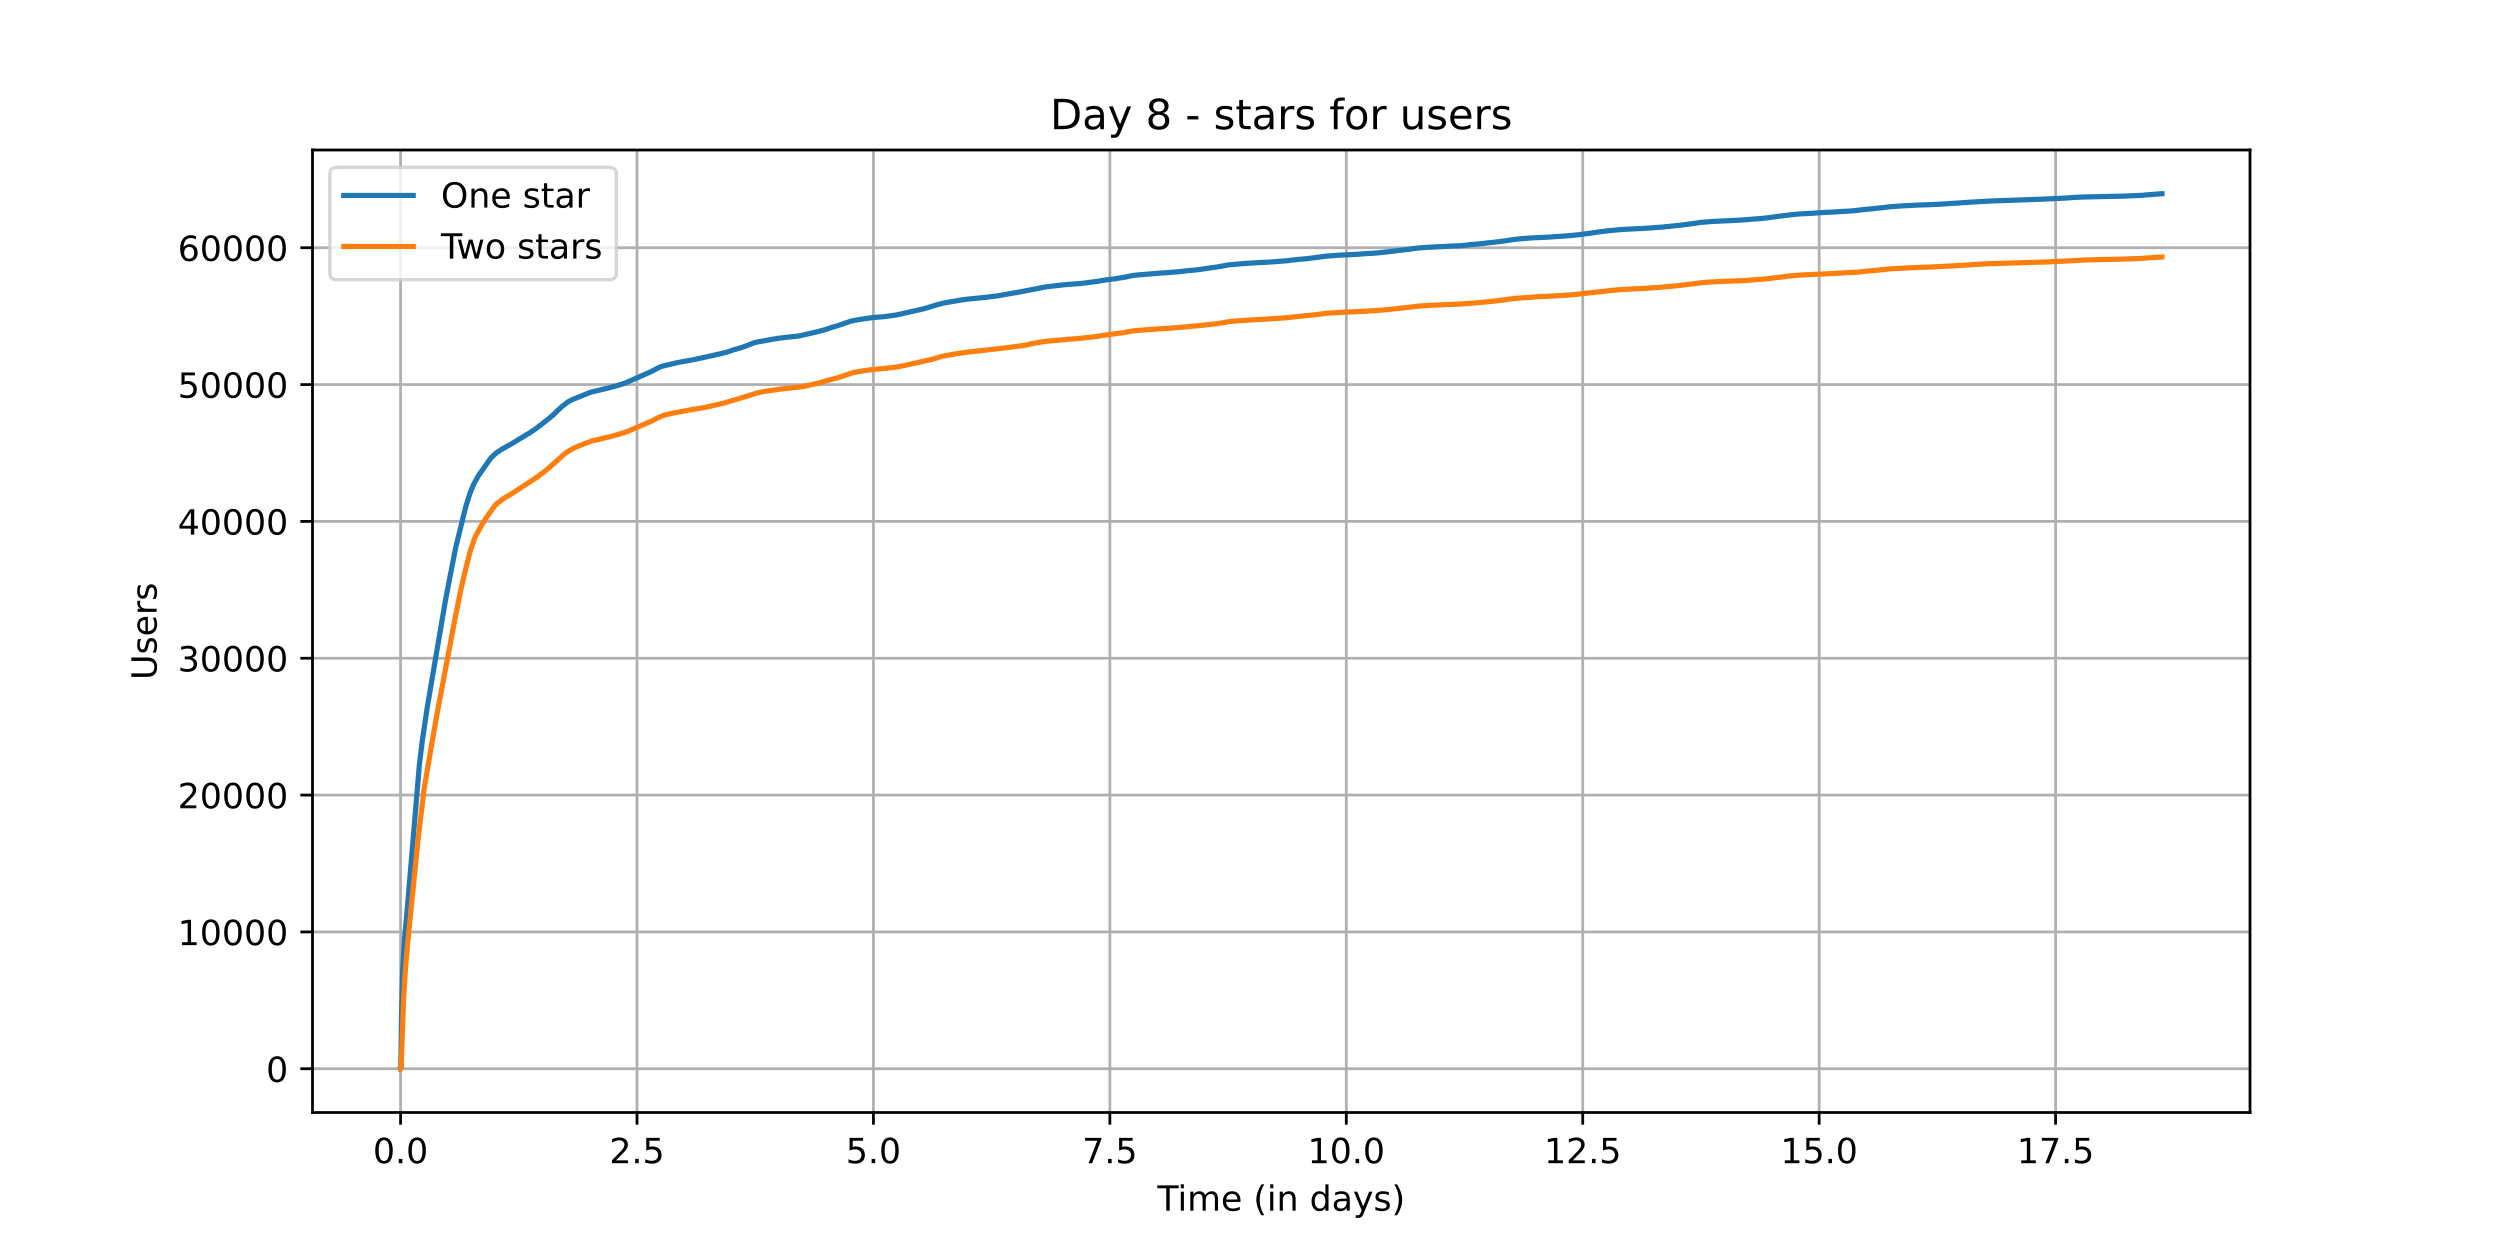 <?xml version="1.0" encoding="utf-8" standalone="no"?>
<!DOCTYPE svg PUBLIC "-//W3C//DTD SVG 1.1//EN"
  "http://www.w3.org/Graphics/SVG/1.1/DTD/svg11.dtd">
<!-- Created with matplotlib (https://matplotlib.org/) -->
<svg height="360pt" version="1.1" viewBox="0 0 720 360" width="720pt" xmlns="http://www.w3.org/2000/svg" xmlns:xlink="http://www.w3.org/1999/xlink">
 <defs>
  <style type="text/css">*{stroke-linecap:butt;stroke-linejoin:round;}</style>
 </defs>
 <g id="figure_1">
  <g id="patch_1">
   <path d="M 0 360 
L 720 360 
L 720 0 
L 0 0 
z
" style="fill:#ffffff;"/>
  </g>
  <g id="axes_1">
   <g id="patch_2">
    <path d="M 90 320.4 
L 648 320.4 
L 648 43.2 
L 90 43.2 
z
" style="fill:#ffffff;"/>
   </g>
   <g id="matplotlib.axis_1">
    <g id="xtick_1">
     <g id="line2d_1">
      <path clip-path="url(#pda2bb41d5c)" d="M 115.364 320.4 
L 115.364 43.2 
" style="fill:none;stroke:#b0b0b0;stroke-linecap:square;stroke-width:0.8;"/>
     </g>
     <g id="line2d_2">
      <defs>
       <path d="M 0 0 
L 0 3.5 
" id="m50a2dcabde" style="stroke:#000000;stroke-width:0.8;"/>
      </defs>
      <g>
       <use style="stroke:#000000;stroke-width:0.8;" x="115.364" xlink:href="#m50a2dcabde" y="320.4"/>
      </g>
     </g>
     <g id="text_1">
      <!-- 0.0 -->
      <g transform="translate(107.412 334.998)scale(0.1 -0.1)">
       <defs>
        <path d="M 31.781 66.406 
Q 24.172 66.406 20.328 58.906 
Q 16.5 51.422 16.5 36.375 
Q 16.5 21.391 20.328 13.891 
Q 24.172 6.391 31.781 6.391 
Q 39.453 6.391 43.281 13.891 
Q 47.125 21.391 47.125 36.375 
Q 47.125 51.422 43.281 58.906 
Q 39.453 66.406 31.781 66.406 
z
M 31.781 74.219 
Q 44.047 74.219 50.516 64.516 
Q 56.984 54.828 56.984 36.375 
Q 56.984 17.969 50.516 8.266 
Q 44.047 -1.422 31.781 -1.422 
Q 19.531 -1.422 13.062 8.266 
Q 6.594 17.969 6.594 36.375 
Q 6.594 54.828 13.062 64.516 
Q 19.531 74.219 31.781 74.219 
z
" id="DejaVuSans-48"/>
        <path d="M 10.688 12.406 
L 21 12.406 
L 21 0 
L 10.688 0 
z
" id="DejaVuSans-46"/>
       </defs>
       <use xlink:href="#DejaVuSans-48"/>
       <use x="63.623" xlink:href="#DejaVuSans-46"/>
       <use x="95.41" xlink:href="#DejaVuSans-48"/>
      </g>
     </g>
    </g>
    <g id="xtick_2">
     <g id="line2d_3">
      <path clip-path="url(#pda2bb41d5c)" d="M 183.456 320.4 
L 183.456 43.2 
" style="fill:none;stroke:#b0b0b0;stroke-linecap:square;stroke-width:0.8;"/>
     </g>
     <g id="line2d_4">
      <g>
       <use style="stroke:#000000;stroke-width:0.8;" x="183.456" xlink:href="#m50a2dcabde" y="320.4"/>
      </g>
     </g>
     <g id="text_2">
      <!-- 2.5 -->
      <g transform="translate(175.505 334.998)scale(0.1 -0.1)">
       <defs>
        <path d="M 19.188 8.297 
L 53.609 8.297 
L 53.609 0 
L 7.328 0 
L 7.328 8.297 
Q 12.938 14.109 22.625 23.891 
Q 32.328 33.688 34.812 36.531 
Q 39.547 41.844 41.422 45.531 
Q 43.312 49.219 43.312 52.781 
Q 43.312 58.594 39.234 62.25 
Q 35.156 65.922 28.609 65.922 
Q 23.969 65.922 18.812 64.312 
Q 13.672 62.703 7.812 59.422 
L 7.812 69.391 
Q 13.766 71.781 18.938 73 
Q 24.125 74.219 28.422 74.219 
Q 39.75 74.219 46.484 68.547 
Q 53.219 62.891 53.219 53.422 
Q 53.219 48.922 51.531 44.891 
Q 49.859 40.875 45.406 35.406 
Q 44.188 33.984 37.641 27.219 
Q 31.109 20.453 19.188 8.297 
z
" id="DejaVuSans-50"/>
        <path d="M 10.797 72.906 
L 49.516 72.906 
L 49.516 64.594 
L 19.828 64.594 
L 19.828 46.734 
Q 21.969 47.469 24.109 47.828 
Q 26.266 48.188 28.422 48.188 
Q 40.625 48.188 47.75 41.5 
Q 54.891 34.812 54.891 23.391 
Q 54.891 11.625 47.562 5.094 
Q 40.234 -1.422 26.906 -1.422 
Q 22.312 -1.422 17.547 -0.641 
Q 12.797 0.141 7.719 1.703 
L 7.719 11.625 
Q 12.109 9.234 16.797 8.062 
Q 21.484 6.891 26.703 6.891 
Q 35.156 6.891 40.078 11.328 
Q 45.016 15.766 45.016 23.391 
Q 45.016 31 40.078 35.438 
Q 35.156 39.891 26.703 39.891 
Q 22.75 39.891 18.812 39.016 
Q 14.891 38.141 10.797 36.281 
z
" id="DejaVuSans-53"/>
       </defs>
       <use xlink:href="#DejaVuSans-50"/>
       <use x="63.623" xlink:href="#DejaVuSans-46"/>
       <use x="95.41" xlink:href="#DejaVuSans-53"/>
      </g>
     </g>
    </g>
    <g id="xtick_3">
     <g id="line2d_5">
      <path clip-path="url(#pda2bb41d5c)" d="M 251.549 320.4 
L 251.549 43.2 
" style="fill:none;stroke:#b0b0b0;stroke-linecap:square;stroke-width:0.8;"/>
     </g>
     <g id="line2d_6">
      <g>
       <use style="stroke:#000000;stroke-width:0.8;" x="251.549" xlink:href="#m50a2dcabde" y="320.4"/>
      </g>
     </g>
     <g id="text_3">
      <!-- 5.0 -->
      <g transform="translate(243.597 334.998)scale(0.1 -0.1)">
       <use xlink:href="#DejaVuSans-53"/>
       <use x="63.623" xlink:href="#DejaVuSans-46"/>
       <use x="95.41" xlink:href="#DejaVuSans-48"/>
      </g>
     </g>
    </g>
    <g id="xtick_4">
     <g id="line2d_7">
      <path clip-path="url(#pda2bb41d5c)" d="M 319.641 320.4 
L 319.641 43.2 
" style="fill:none;stroke:#b0b0b0;stroke-linecap:square;stroke-width:0.8;"/>
     </g>
     <g id="line2d_8">
      <g>
       <use style="stroke:#000000;stroke-width:0.8;" x="319.641" xlink:href="#m50a2dcabde" y="320.4"/>
      </g>
     </g>
     <g id="text_4">
      <!-- 7.5 -->
      <g transform="translate(311.69 334.998)scale(0.1 -0.1)">
       <defs>
        <path d="M 8.203 72.906 
L 55.078 72.906 
L 55.078 68.703 
L 28.609 0 
L 18.312 0 
L 43.219 64.594 
L 8.203 64.594 
z
" id="DejaVuSans-55"/>
       </defs>
       <use xlink:href="#DejaVuSans-55"/>
       <use x="63.623" xlink:href="#DejaVuSans-46"/>
       <use x="95.41" xlink:href="#DejaVuSans-53"/>
      </g>
     </g>
    </g>
    <g id="xtick_5">
     <g id="line2d_9">
      <path clip-path="url(#pda2bb41d5c)" d="M 387.734 320.4 
L 387.734 43.2 
" style="fill:none;stroke:#b0b0b0;stroke-linecap:square;stroke-width:0.8;"/>
     </g>
     <g id="line2d_10">
      <g>
       <use style="stroke:#000000;stroke-width:0.8;" x="387.734" xlink:href="#m50a2dcabde" y="320.4"/>
      </g>
     </g>
     <g id="text_5">
      <!-- 10.0 -->
      <g transform="translate(376.601 334.998)scale(0.1 -0.1)">
       <defs>
        <path d="M 12.406 8.297 
L 28.516 8.297 
L 28.516 63.922 
L 10.984 60.406 
L 10.984 69.391 
L 28.422 72.906 
L 38.281 72.906 
L 38.281 8.297 
L 54.391 8.297 
L 54.391 0 
L 12.406 0 
z
" id="DejaVuSans-49"/>
       </defs>
       <use xlink:href="#DejaVuSans-49"/>
       <use x="63.623" xlink:href="#DejaVuSans-48"/>
       <use x="127.246" xlink:href="#DejaVuSans-46"/>
       <use x="159.033" xlink:href="#DejaVuSans-48"/>
      </g>
     </g>
    </g>
    <g id="xtick_6">
     <g id="line2d_11">
      <path clip-path="url(#pda2bb41d5c)" d="M 455.826 320.4 
L 455.826 43.2 
" style="fill:none;stroke:#b0b0b0;stroke-linecap:square;stroke-width:0.8;"/>
     </g>
     <g id="line2d_12">
      <g>
       <use style="stroke:#000000;stroke-width:0.8;" x="455.826" xlink:href="#m50a2dcabde" y="320.4"/>
      </g>
     </g>
     <g id="text_6">
      <!-- 12.5 -->
      <g transform="translate(444.693 334.998)scale(0.1 -0.1)">
       <use xlink:href="#DejaVuSans-49"/>
       <use x="63.623" xlink:href="#DejaVuSans-50"/>
       <use x="127.246" xlink:href="#DejaVuSans-46"/>
       <use x="159.033" xlink:href="#DejaVuSans-53"/>
      </g>
     </g>
    </g>
    <g id="xtick_7">
     <g id="line2d_13">
      <path clip-path="url(#pda2bb41d5c)" d="M 523.919 320.4 
L 523.919 43.2 
" style="fill:none;stroke:#b0b0b0;stroke-linecap:square;stroke-width:0.8;"/>
     </g>
     <g id="line2d_14">
      <g>
       <use style="stroke:#000000;stroke-width:0.8;" x="523.919" xlink:href="#m50a2dcabde" y="320.4"/>
      </g>
     </g>
     <g id="text_7">
      <!-- 15.0 -->
      <g transform="translate(512.786 334.998)scale(0.1 -0.1)">
       <use xlink:href="#DejaVuSans-49"/>
       <use x="63.623" xlink:href="#DejaVuSans-53"/>
       <use x="127.246" xlink:href="#DejaVuSans-46"/>
       <use x="159.033" xlink:href="#DejaVuSans-48"/>
      </g>
     </g>
    </g>
    <g id="xtick_8">
     <g id="line2d_15">
      <path clip-path="url(#pda2bb41d5c)" d="M 592.011 320.4 
L 592.011 43.2 
" style="fill:none;stroke:#b0b0b0;stroke-linecap:square;stroke-width:0.8;"/>
     </g>
     <g id="line2d_16">
      <g>
       <use style="stroke:#000000;stroke-width:0.8;" x="592.011" xlink:href="#m50a2dcabde" y="320.4"/>
      </g>
     </g>
     <g id="text_8">
      <!-- 17.5 -->
      <g transform="translate(580.878 334.998)scale(0.1 -0.1)">
       <use xlink:href="#DejaVuSans-49"/>
       <use x="63.623" xlink:href="#DejaVuSans-55"/>
       <use x="127.246" xlink:href="#DejaVuSans-46"/>
       <use x="159.033" xlink:href="#DejaVuSans-53"/>
      </g>
     </g>
    </g>
    <g id="text_9">
     <!-- Time (in days) -->
     <g transform="translate(333.327 348.677)scale(0.1 -0.1)">
      <defs>
       <path d="M -0.297 72.906 
L 61.375 72.906 
L 61.375 64.594 
L 35.5 64.594 
L 35.5 0 
L 25.594 0 
L 25.594 64.594 
L -0.297 64.594 
z
" id="DejaVuSans-84"/>
       <path d="M 9.422 54.688 
L 18.406 54.688 
L 18.406 0 
L 9.422 0 
z
M 9.422 75.984 
L 18.406 75.984 
L 18.406 64.594 
L 9.422 64.594 
z
" id="DejaVuSans-105"/>
       <path d="M 52 44.188 
Q 55.375 50.25 60.062 53.125 
Q 64.75 56 71.094 56 
Q 79.641 56 84.281 50.016 
Q 88.922 44.047 88.922 33.016 
L 88.922 0 
L 79.891 0 
L 79.891 32.719 
Q 79.891 40.578 77.094 44.375 
Q 74.312 48.188 68.609 48.188 
Q 61.625 48.188 57.562 43.547 
Q 53.516 38.922 53.516 30.906 
L 53.516 0 
L 44.484 0 
L 44.484 32.719 
Q 44.484 40.625 41.703 44.406 
Q 38.922 48.188 33.109 48.188 
Q 26.219 48.188 22.156 43.531 
Q 18.109 38.875 18.109 30.906 
L 18.109 0 
L 9.078 0 
L 9.078 54.688 
L 18.109 54.688 
L 18.109 46.188 
Q 21.188 51.219 25.484 53.609 
Q 29.781 56 35.688 56 
Q 41.656 56 45.828 52.969 
Q 50 49.953 52 44.188 
z
" id="DejaVuSans-109"/>
       <path d="M 56.203 29.594 
L 56.203 25.203 
L 14.891 25.203 
Q 15.484 15.922 20.484 11.062 
Q 25.484 6.203 34.422 6.203 
Q 39.594 6.203 44.453 7.469 
Q 49.312 8.734 54.109 11.281 
L 54.109 2.781 
Q 49.266 0.734 44.188 -0.344 
Q 39.109 -1.422 33.891 -1.422 
Q 20.797 -1.422 13.156 6.188 
Q 5.516 13.812 5.516 26.812 
Q 5.516 40.234 12.766 48.109 
Q 20.016 56 32.328 56 
Q 43.359 56 49.781 48.891 
Q 56.203 41.797 56.203 29.594 
z
M 47.219 32.234 
Q 47.125 39.594 43.094 43.984 
Q 39.062 48.391 32.422 48.391 
Q 24.906 48.391 20.391 44.141 
Q 15.875 39.891 15.188 32.172 
z
" id="DejaVuSans-101"/>
       <path id="DejaVuSans-32"/>
       <path d="M 31 75.875 
Q 24.469 64.656 21.281 53.656 
Q 18.109 42.672 18.109 31.391 
Q 18.109 20.125 21.312 9.062 
Q 24.516 -2 31 -13.188 
L 23.188 -13.188 
Q 15.875 -1.703 12.234 9.375 
Q 8.594 20.453 8.594 31.391 
Q 8.594 42.281 12.203 53.312 
Q 15.828 64.359 23.188 75.875 
z
" id="DejaVuSans-40"/>
       <path d="M 54.891 33.016 
L 54.891 0 
L 45.906 0 
L 45.906 32.719 
Q 45.906 40.484 42.875 44.328 
Q 39.844 48.188 33.797 48.188 
Q 26.516 48.188 22.312 43.547 
Q 18.109 38.922 18.109 30.906 
L 18.109 0 
L 9.078 0 
L 9.078 54.688 
L 18.109 54.688 
L 18.109 46.188 
Q 21.344 51.125 25.703 53.562 
Q 30.078 56 35.797 56 
Q 45.219 56 50.047 50.172 
Q 54.891 44.344 54.891 33.016 
z
" id="DejaVuSans-110"/>
       <path d="M 45.406 46.391 
L 45.406 75.984 
L 54.391 75.984 
L 54.391 0 
L 45.406 0 
L 45.406 8.203 
Q 42.578 3.328 38.25 0.953 
Q 33.938 -1.422 27.875 -1.422 
Q 17.969 -1.422 11.734 6.484 
Q 5.516 14.406 5.516 27.297 
Q 5.516 40.188 11.734 48.094 
Q 17.969 56 27.875 56 
Q 33.938 56 38.25 53.625 
Q 42.578 51.266 45.406 46.391 
z
M 14.797 27.297 
Q 14.797 17.391 18.875 11.75 
Q 22.953 6.109 30.078 6.109 
Q 37.203 6.109 41.297 11.75 
Q 45.406 17.391 45.406 27.297 
Q 45.406 37.203 41.297 42.844 
Q 37.203 48.484 30.078 48.484 
Q 22.953 48.484 18.875 42.844 
Q 14.797 37.203 14.797 27.297 
z
" id="DejaVuSans-100"/>
       <path d="M 34.281 27.484 
Q 23.391 27.484 19.188 25 
Q 14.984 22.516 14.984 16.5 
Q 14.984 11.719 18.141 8.906 
Q 21.297 6.109 26.703 6.109 
Q 34.188 6.109 38.703 11.406 
Q 43.219 16.703 43.219 25.484 
L 43.219 27.484 
z
M 52.203 31.203 
L 52.203 0 
L 43.219 0 
L 43.219 8.297 
Q 40.141 3.328 35.547 0.953 
Q 30.953 -1.422 24.312 -1.422 
Q 15.922 -1.422 10.953 3.297 
Q 6 8.016 6 15.922 
Q 6 25.141 12.172 29.828 
Q 18.359 34.516 30.609 34.516 
L 43.219 34.516 
L 43.219 35.406 
Q 43.219 41.609 39.141 45 
Q 35.062 48.391 27.688 48.391 
Q 23 48.391 18.547 47.266 
Q 14.109 46.141 10.016 43.891 
L 10.016 52.203 
Q 14.938 54.109 19.578 55.047 
Q 24.219 56 28.609 56 
Q 40.484 56 46.344 49.844 
Q 52.203 43.703 52.203 31.203 
z
" id="DejaVuSans-97"/>
       <path d="M 32.172 -5.078 
Q 28.375 -14.844 24.75 -17.812 
Q 21.141 -20.797 15.094 -20.797 
L 7.906 -20.797 
L 7.906 -13.281 
L 13.188 -13.281 
Q 16.891 -13.281 18.938 -11.516 
Q 21 -9.766 23.484 -3.219 
L 25.094 0.875 
L 2.984 54.688 
L 12.5 54.688 
L 29.594 11.922 
L 46.688 54.688 
L 56.203 54.688 
z
" id="DejaVuSans-121"/>
       <path d="M 44.281 53.078 
L 44.281 44.578 
Q 40.484 46.531 36.375 47.5 
Q 32.281 48.484 27.875 48.484 
Q 21.188 48.484 17.844 46.438 
Q 14.5 44.391 14.5 40.281 
Q 14.5 37.156 16.891 35.375 
Q 19.281 33.594 26.516 31.984 
L 29.594 31.297 
Q 39.156 29.25 43.188 25.516 
Q 47.219 21.781 47.219 15.094 
Q 47.219 7.469 41.188 3.016 
Q 35.156 -1.422 24.609 -1.422 
Q 20.219 -1.422 15.453 -0.562 
Q 10.688 0.297 5.422 2 
L 5.422 11.281 
Q 10.406 8.688 15.234 7.391 
Q 20.062 6.109 24.812 6.109 
Q 31.156 6.109 34.562 8.281 
Q 37.984 10.453 37.984 14.406 
Q 37.984 18.062 35.516 20.016 
Q 33.062 21.969 24.703 23.781 
L 21.578 24.516 
Q 13.234 26.266 9.516 29.906 
Q 5.812 33.547 5.812 39.891 
Q 5.812 47.609 11.281 51.797 
Q 16.75 56 26.812 56 
Q 31.781 56 36.172 55.266 
Q 40.578 54.547 44.281 53.078 
z
" id="DejaVuSans-115"/>
       <path d="M 8.016 75.875 
L 15.828 75.875 
Q 23.141 64.359 26.781 53.312 
Q 30.422 42.281 30.422 31.391 
Q 30.422 20.453 26.781 9.375 
Q 23.141 -1.703 15.828 -13.188 
L 8.016 -13.188 
Q 14.5 -2 17.703 9.062 
Q 20.906 20.125 20.906 31.391 
Q 20.906 42.672 17.703 53.656 
Q 14.5 64.656 8.016 75.875 
z
" id="DejaVuSans-41"/>
      </defs>
      <use xlink:href="#DejaVuSans-84"/>
      <use x="57.959" xlink:href="#DejaVuSans-105"/>
      <use x="85.742" xlink:href="#DejaVuSans-109"/>
      <use x="183.154" xlink:href="#DejaVuSans-101"/>
      <use x="244.678" xlink:href="#DejaVuSans-32"/>
      <use x="276.465" xlink:href="#DejaVuSans-40"/>
      <use x="315.479" xlink:href="#DejaVuSans-105"/>
      <use x="343.262" xlink:href="#DejaVuSans-110"/>
      <use x="406.641" xlink:href="#DejaVuSans-32"/>
      <use x="438.428" xlink:href="#DejaVuSans-100"/>
      <use x="501.904" xlink:href="#DejaVuSans-97"/>
      <use x="563.184" xlink:href="#DejaVuSans-121"/>
      <use x="622.363" xlink:href="#DejaVuSans-115"/>
      <use x="674.463" xlink:href="#DejaVuSans-41"/>
     </g>
    </g>
   </g>
   <g id="matplotlib.axis_2">
    <g id="ytick_1">
     <g id="line2d_17">
      <path clip-path="url(#pda2bb41d5c)" d="M 90 307.8 
L 648 307.8 
" style="fill:none;stroke:#b0b0b0;stroke-linecap:square;stroke-width:0.8;"/>
     </g>
     <g id="line2d_18">
      <defs>
       <path d="M 0 0 
L -3.5 0 
" id="mdc08293908" style="stroke:#000000;stroke-width:0.8;"/>
      </defs>
      <g>
       <use style="stroke:#000000;stroke-width:0.8;" x="90" xlink:href="#mdc08293908" y="307.8"/>
      </g>
     </g>
     <g id="text_10">
      <!-- 0 -->
      <g transform="translate(76.638 311.599)scale(0.1 -0.1)">
       <use xlink:href="#DejaVuSans-48"/>
      </g>
     </g>
    </g>
    <g id="ytick_2">
     <g id="line2d_19">
      <path clip-path="url(#pda2bb41d5c)" d="M 90 268.391 
L 648 268.391 
" style="fill:none;stroke:#b0b0b0;stroke-linecap:square;stroke-width:0.8;"/>
     </g>
     <g id="line2d_20">
      <g>
       <use style="stroke:#000000;stroke-width:0.8;" x="90" xlink:href="#mdc08293908" y="268.391"/>
      </g>
     </g>
     <g id="text_11">
      <!-- 10000 -->
      <g transform="translate(51.188 272.19)scale(0.1 -0.1)">
       <use xlink:href="#DejaVuSans-49"/>
       <use x="63.623" xlink:href="#DejaVuSans-48"/>
       <use x="127.246" xlink:href="#DejaVuSans-48"/>
       <use x="190.869" xlink:href="#DejaVuSans-48"/>
       <use x="254.492" xlink:href="#DejaVuSans-48"/>
      </g>
     </g>
    </g>
    <g id="ytick_3">
     <g id="line2d_21">
      <path clip-path="url(#pda2bb41d5c)" d="M 90 228.981 
L 648 228.981 
" style="fill:none;stroke:#b0b0b0;stroke-linecap:square;stroke-width:0.8;"/>
     </g>
     <g id="line2d_22">
      <g>
       <use style="stroke:#000000;stroke-width:0.8;" x="90" xlink:href="#mdc08293908" y="228.981"/>
      </g>
     </g>
     <g id="text_12">
      <!-- 20000 -->
      <g transform="translate(51.188 232.78)scale(0.1 -0.1)">
       <use xlink:href="#DejaVuSans-50"/>
       <use x="63.623" xlink:href="#DejaVuSans-48"/>
       <use x="127.246" xlink:href="#DejaVuSans-48"/>
       <use x="190.869" xlink:href="#DejaVuSans-48"/>
       <use x="254.492" xlink:href="#DejaVuSans-48"/>
      </g>
     </g>
    </g>
    <g id="ytick_4">
     <g id="line2d_23">
      <path clip-path="url(#pda2bb41d5c)" d="M 90 189.572 
L 648 189.572 
" style="fill:none;stroke:#b0b0b0;stroke-linecap:square;stroke-width:0.8;"/>
     </g>
     <g id="line2d_24">
      <g>
       <use style="stroke:#000000;stroke-width:0.8;" x="90" xlink:href="#mdc08293908" y="189.572"/>
      </g>
     </g>
     <g id="text_13">
      <!-- 30000 -->
      <g transform="translate(51.188 193.371)scale(0.1 -0.1)">
       <defs>
        <path d="M 40.578 39.312 
Q 47.656 37.797 51.625 33 
Q 55.609 28.219 55.609 21.188 
Q 55.609 10.406 48.188 4.484 
Q 40.766 -1.422 27.094 -1.422 
Q 22.516 -1.422 17.656 -0.516 
Q 12.797 0.391 7.625 2.203 
L 7.625 11.719 
Q 11.719 9.328 16.594 8.109 
Q 21.484 6.891 26.812 6.891 
Q 36.078 6.891 40.938 10.547 
Q 45.797 14.203 45.797 21.188 
Q 45.797 27.641 41.281 31.266 
Q 36.766 34.906 28.719 34.906 
L 20.219 34.906 
L 20.219 43.016 
L 29.109 43.016 
Q 36.375 43.016 40.234 45.922 
Q 44.094 48.828 44.094 54.297 
Q 44.094 59.906 40.109 62.906 
Q 36.141 65.922 28.719 65.922 
Q 24.656 65.922 20.016 65.031 
Q 15.375 64.156 9.812 62.312 
L 9.812 71.094 
Q 15.438 72.656 20.344 73.438 
Q 25.25 74.219 29.594 74.219 
Q 40.828 74.219 47.359 69.109 
Q 53.906 64.016 53.906 55.328 
Q 53.906 49.266 50.438 45.094 
Q 46.969 40.922 40.578 39.312 
z
" id="DejaVuSans-51"/>
       </defs>
       <use xlink:href="#DejaVuSans-51"/>
       <use x="63.623" xlink:href="#DejaVuSans-48"/>
       <use x="127.246" xlink:href="#DejaVuSans-48"/>
       <use x="190.869" xlink:href="#DejaVuSans-48"/>
       <use x="254.492" xlink:href="#DejaVuSans-48"/>
      </g>
     </g>
    </g>
    <g id="ytick_5">
     <g id="line2d_25">
      <path clip-path="url(#pda2bb41d5c)" d="M 90 150.162 
L 648 150.162 
" style="fill:none;stroke:#b0b0b0;stroke-linecap:square;stroke-width:0.8;"/>
     </g>
     <g id="line2d_26">
      <g>
       <use style="stroke:#000000;stroke-width:0.8;" x="90" xlink:href="#mdc08293908" y="150.162"/>
      </g>
     </g>
     <g id="text_14">
      <!-- 40000 -->
      <g transform="translate(51.188 153.961)scale(0.1 -0.1)">
       <defs>
        <path d="M 37.797 64.312 
L 12.891 25.391 
L 37.797 25.391 
z
M 35.203 72.906 
L 47.609 72.906 
L 47.609 25.391 
L 58.016 25.391 
L 58.016 17.188 
L 47.609 17.188 
L 47.609 0 
L 37.797 0 
L 37.797 17.188 
L 4.891 17.188 
L 4.891 26.703 
z
" id="DejaVuSans-52"/>
       </defs>
       <use xlink:href="#DejaVuSans-52"/>
       <use x="63.623" xlink:href="#DejaVuSans-48"/>
       <use x="127.246" xlink:href="#DejaVuSans-48"/>
       <use x="190.869" xlink:href="#DejaVuSans-48"/>
       <use x="254.492" xlink:href="#DejaVuSans-48"/>
      </g>
     </g>
    </g>
    <g id="ytick_6">
     <g id="line2d_27">
      <path clip-path="url(#pda2bb41d5c)" d="M 90 110.753 
L 648 110.753 
" style="fill:none;stroke:#b0b0b0;stroke-linecap:square;stroke-width:0.8;"/>
     </g>
     <g id="line2d_28">
      <g>
       <use style="stroke:#000000;stroke-width:0.8;" x="90" xlink:href="#mdc08293908" y="110.753"/>
      </g>
     </g>
     <g id="text_15">
      <!-- 50000 -->
      <g transform="translate(51.188 114.552)scale(0.1 -0.1)">
       <use xlink:href="#DejaVuSans-53"/>
       <use x="63.623" xlink:href="#DejaVuSans-48"/>
       <use x="127.246" xlink:href="#DejaVuSans-48"/>
       <use x="190.869" xlink:href="#DejaVuSans-48"/>
       <use x="254.492" xlink:href="#DejaVuSans-48"/>
      </g>
     </g>
    </g>
    <g id="ytick_7">
     <g id="line2d_29">
      <path clip-path="url(#pda2bb41d5c)" d="M 90 71.343 
L 648 71.343 
" style="fill:none;stroke:#b0b0b0;stroke-linecap:square;stroke-width:0.8;"/>
     </g>
     <g id="line2d_30">
      <g>
       <use style="stroke:#000000;stroke-width:0.8;" x="90" xlink:href="#mdc08293908" y="71.343"/>
      </g>
     </g>
     <g id="text_16">
      <!-- 60000 -->
      <g transform="translate(51.188 75.142)scale(0.1 -0.1)">
       <defs>
        <path d="M 33.016 40.375 
Q 26.375 40.375 22.484 35.828 
Q 18.609 31.297 18.609 23.391 
Q 18.609 15.531 22.484 10.953 
Q 26.375 6.391 33.016 6.391 
Q 39.656 6.391 43.531 10.953 
Q 47.406 15.531 47.406 23.391 
Q 47.406 31.297 43.531 35.828 
Q 39.656 40.375 33.016 40.375 
z
M 52.594 71.297 
L 52.594 62.312 
Q 48.875 64.062 45.094 64.984 
Q 41.312 65.922 37.594 65.922 
Q 27.828 65.922 22.672 59.328 
Q 17.531 52.734 16.797 39.406 
Q 19.672 43.656 24.016 45.922 
Q 28.375 48.188 33.594 48.188 
Q 44.578 48.188 50.953 41.516 
Q 57.328 34.859 57.328 23.391 
Q 57.328 12.156 50.688 5.359 
Q 44.047 -1.422 33.016 -1.422 
Q 20.359 -1.422 13.672 8.266 
Q 6.984 17.969 6.984 36.375 
Q 6.984 53.656 15.188 63.938 
Q 23.391 74.219 37.203 74.219 
Q 40.922 74.219 44.703 73.484 
Q 48.484 72.75 52.594 71.297 
z
" id="DejaVuSans-54"/>
       </defs>
       <use xlink:href="#DejaVuSans-54"/>
       <use x="63.623" xlink:href="#DejaVuSans-48"/>
       <use x="127.246" xlink:href="#DejaVuSans-48"/>
       <use x="190.869" xlink:href="#DejaVuSans-48"/>
       <use x="254.492" xlink:href="#DejaVuSans-48"/>
      </g>
     </g>
    </g>
    <g id="text_17">
     <!-- Users -->
     <g transform="translate(45.108 195.801)rotate(-90)scale(0.1 -0.1)">
      <defs>
       <path d="M 8.688 72.906 
L 18.609 72.906 
L 18.609 28.609 
Q 18.609 16.891 22.844 11.734 
Q 27.094 6.594 36.625 6.594 
Q 46.094 6.594 50.344 11.734 
Q 54.594 16.891 54.594 28.609 
L 54.594 72.906 
L 64.5 72.906 
L 64.5 27.391 
Q 64.5 13.141 57.438 5.859 
Q 50.391 -1.422 36.625 -1.422 
Q 22.797 -1.422 15.734 5.859 
Q 8.688 13.141 8.688 27.391 
z
" id="DejaVuSans-85"/>
       <path d="M 41.109 46.297 
Q 39.594 47.172 37.812 47.578 
Q 36.031 48 33.891 48 
Q 26.266 48 22.188 43.047 
Q 18.109 38.094 18.109 28.812 
L 18.109 0 
L 9.078 0 
L 9.078 54.688 
L 18.109 54.688 
L 18.109 46.188 
Q 20.953 51.172 25.484 53.578 
Q 30.031 56 36.531 56 
Q 37.453 56 38.578 55.875 
Q 39.703 55.766 41.062 55.516 
z
" id="DejaVuSans-114"/>
      </defs>
      <use xlink:href="#DejaVuSans-85"/>
      <use x="73.193" xlink:href="#DejaVuSans-115"/>
      <use x="125.293" xlink:href="#DejaVuSans-101"/>
      <use x="186.816" xlink:href="#DejaVuSans-114"/>
      <use x="227.93" xlink:href="#DejaVuSans-115"/>
     </g>
    </g>
   </g>
   <g id="line2d_31">
    <path clip-path="url(#pda2bb41d5c)" d="M 115.364 307.8 
L 115.398 307.792 
L 115.436 307.197 
L 115.642 292.411 
L 115.96 279.516 
L 116.504 270.46 
L 117.178 263.133 
L 120.786 220.169 
L 121.592 213.548 
L 123.054 203.656 
L 123.204 202.821 
L 124.16 197.185 
L 128.266 173.051 
L 128.66 171.006 
L 129.298 167.66 
L 130.966 159.08 
L 131.304 157.453 
L 134.116 146.012 
L 135.297 142.221 
L 135.522 141.642 
L 136.441 139.443 
L 136.554 139.23 
L 136.966 138.473 
L 137.116 138.217 
L 137.698 137.137 
L 141.242 132.065 
L 141.504 131.778 
L 143.004 130.363 
L 143.304 130.193 
L 143.66 129.965 
L 143.903 129.811 
L 144.41 129.441 
L 146.153 128.459 
L 146.34 128.365 
L 146.547 128.243 
L 146.884 128.073 
L 147.184 127.908 
L 147.746 127.553 
L 151.889 125.046 
L 152.113 124.936 
L 152.695 124.573 
L 154.496 123.328 
L 155.078 122.883 
L 157.215 121.216 
L 158.096 120.534 
L 158.565 120.108 
L 159.371 119.474 
L 160.046 118.8 
L 160.346 118.493 
L 160.777 118.059 
L 161.977 116.967 
L 163.59 115.746 
L 163.871 115.596 
L 164.096 115.454 
L 165.034 114.997 
L 170.189 112.932 
L 174.624 111.88 
L 175.32 111.706 
L 175.695 111.604 
L 176.032 111.517 
L 176.37 111.407 
L 178.301 110.891 
L 178.732 110.749 
L 179.107 110.638 
L 179.295 110.559 
L 179.726 110.449 
L 187.248 107.147 
L 187.436 107.06 
L 187.68 106.957 
L 188.186 106.674 
L 188.524 106.492 
L 188.974 106.256 
L 189.35 106.071 
L 190.213 105.653 
L 190.476 105.554 
L 190.738 105.468 
L 194.883 104.479 
L 195.165 104.423 
L 195.727 104.313 
L 199.964 103.541 
L 200.433 103.438 
L 200.713 103.387 
L 207.992 101.759 
L 208.723 101.57 
L 209.21 101.46 
L 210.428 101.062 
L 211.028 100.829 
L 211.459 100.683 
L 213.127 100.226 
L 213.427 100.112 
L 213.858 100.002 
L 217.365 98.654 
L 217.89 98.544 
L 222.072 97.771 
L 224.452 97.385 
L 225.464 97.275 
L 226.851 97.097 
L 228.014 96.987 
L 228.988 96.892 
L 229.983 96.782 
L 230.565 96.66 
L 235.72 95.462 
L 236.132 95.328 
L 236.675 95.217 
L 237.931 94.843 
L 238.344 94.713 
L 239.019 94.461 
L 239.3 94.362 
L 240.781 93.937 
L 242.018 93.531 
L 242.374 93.424 
L 242.88 93.227 
L 243.873 92.904 
L 244.323 92.739 
L 244.586 92.632 
L 245.336 92.435 
L 245.804 92.333 
L 246.104 92.27 
L 246.704 92.163 
L 247.266 92.045 
L 248.034 91.938 
L 248.447 91.879 
L 249.178 91.777 
L 249.403 91.73 
L 250.921 91.521 
L 251.935 91.41 
L 252.816 91.336 
L 254.297 91.225 
L 255.534 91.075 
L 256.434 90.965 
L 258.346 90.673 
L 258.833 90.563 
L 266.144 88.904 
L 266.538 88.782 
L 267.381 88.541 
L 268.431 88.214 
L 268.862 88.065 
L 269.256 87.954 
L 269.462 87.887 
L 269.856 87.777 
L 270.212 87.67 
L 270.643 87.56 
L 271.355 87.383 
L 271.805 87.272 
L 275.254 86.666 
L 275.892 86.567 
L 276.135 86.5 
L 277.822 86.256 
L 278.647 86.149 
L 278.909 86.114 
L 280.147 86.007 
L 280.559 85.952 
L 281.721 85.842 
L 282.658 85.755 
L 283.82 85.645 
L 284.214 85.598 
L 285.92 85.349 
L 287.176 85.239 
L 291.584 84.431 
L 292.24 84.325 
L 292.577 84.301 
L 301.183 82.618 
L 302.177 82.512 
L 302.59 82.457 
L 303.508 82.346 
L 304.596 82.232 
L 305.383 82.129 
L 305.626 82.102 
L 306.639 81.995 
L 306.995 81.96 
L 308.515 81.85 
L 309.36 81.787 
L 310.862 81.68 
L 311.218 81.645 
L 312.23 81.534 
L 313.748 81.326 
L 314.573 81.215 
L 315.885 81.054 
L 316.466 80.947 
L 316.916 80.876 
L 318.941 80.557 
L 319.765 80.455 
L 319.972 80.423 
L 321.115 80.297 
L 321.696 80.187 
L 323.778 79.856 
L 324.397 79.749 
L 325.034 79.599 
L 325.541 79.489 
L 326.084 79.379 
L 326.89 79.268 
L 327.978 79.154 
L 329.384 79.044 
L 330.21 78.985 
L 331.503 78.874 
L 332.44 78.788 
L 333.771 78.681 
L 334.127 78.646 
L 336.039 78.535 
L 336.995 78.445 
L 338.438 78.334 
L 338.757 78.315 
L 339.919 78.204 
L 341.1 78.066 
L 342.037 77.96 
L 342.412 77.921 
L 343.688 77.81 
L 344.738 77.7 
L 345.637 77.59 
L 346.087 77.519 
L 346.837 77.408 
L 348.637 77.14 
L 349.575 77.03 
L 351.826 76.671 
L 352.332 76.565 
L 352.913 76.443 
L 353.494 76.332 
L 354.638 76.206 
L 355.932 76.1 
L 356.307 76.06 
L 357.095 76.005 
L 358.257 75.895 
L 359.044 75.84 
L 361.012 75.729 
L 361.875 75.658 
L 364.351 75.548 
L 365.101 75.505 
L 366.751 75.398 
L 367.088 75.375 
L 368.438 75.264 
L 369.263 75.201 
L 370.706 75.091 
L 372.112 74.906 
L 373.18 74.795 
L 374.268 74.681 
L 375.58 74.571 
L 376.573 74.472 
L 377.493 74.362 
L 378.899 74.177 
L 379.761 74.066 
L 381.282 73.857 
L 382.106 73.747 
L 382.893 73.696 
L 384.543 73.585 
L 385.499 73.495 
L 387.786 73.385 
L 388.423 73.361 
L 390.597 73.254 
L 390.935 73.227 
L 392.472 73.117 
L 393.371 73.038 
L 395.715 72.931 
L 396.089 72.892 
L 397.289 72.782 
L 397.683 72.734 
L 398.826 72.628 
L 399.22 72.581 
L 400.138 72.47 
L 401.488 72.297 
L 402.369 72.19 
L 402.763 72.139 
L 403.851 72.029 
L 404.132 71.978 
L 405.276 71.848 
L 406.232 71.737 
L 406.739 71.643 
L 407.564 71.532 
L 407.958 71.481 
L 409.196 71.371 
L 410.077 71.3 
L 411.727 71.189 
L 412.421 71.158 
L 414.764 71.048 
L 415.513 71.004 
L 417.388 70.894 
L 417.707 70.878 
L 420.631 70.768 
L 421.662 70.661 
L 422.637 70.551 
L 423.724 70.433 
L 425.074 70.322 
L 425.992 70.24 
L 427.061 70.129 
L 427.398 70.102 
L 428.092 69.991 
L 429.179 69.873 
L 430.285 69.763 
L 430.697 69.708 
L 431.729 69.597 
L 433.172 69.404 
L 433.922 69.294 
L 435.927 68.979 
L 436.846 68.868 
L 437.802 68.781 
L 439.208 68.671 
L 440.126 68.588 
L 441.963 68.478 
L 442.713 68.435 
L 445.506 68.324 
L 446.274 68.273 
L 447.642 68.163 
L 447.961 68.147 
L 449.817 68.037 
L 450.679 67.97 
L 451.992 67.863 
L 452.31 67.844 
L 453.453 67.733 
L 454.541 67.619 
L 455.422 67.509 
L 456.996 67.288 
L 457.915 67.178 
L 459.509 66.953 
L 460.146 66.843 
L 461.646 66.642 
L 462.583 66.531 
L 463.82 66.385 
L 465.17 66.275 
L 466.238 66.161 
L 467.737 66.05 
L 468.431 66.019 
L 470.549 65.912 
L 470.887 65.889 
L 473.379 65.786 
L 473.642 65.747 
L 475.78 65.641 
L 476.211 65.577 
L 477.074 65.51 
L 478.761 65.404 
L 479.117 65.373 
L 479.979 65.266 
L 480.335 65.235 
L 481.441 65.124 
L 482.64 64.982 
L 483.709 64.88 
L 483.953 64.856 
L 484.909 64.746 
L 486.484 64.529 
L 487.29 64.419 
L 487.684 64.372 
L 488.49 64.265 
L 489.034 64.155 
L 489.859 64.044 
L 490.666 63.985 
L 491.997 63.875 
L 492.841 63.808 
L 494.94 63.698 
L 495.69 63.654 
L 498.295 63.544 
L 499.027 63.505 
L 500.957 63.394 
L 501.632 63.363 
L 503.132 63.252 
L 504.012 63.177 
L 505.324 63.067 
L 506.093 63.02 
L 507.499 62.917 
L 507.78 62.866 
L 508.792 62.756 
L 510.067 62.598 
L 510.761 62.492 
L 511.211 62.421 
L 512.073 62.31 
L 512.335 62.267 
L 513.348 62.161 
L 513.798 62.09 
L 514.942 61.983 
L 515.429 61.897 
L 516.442 61.786 
L 517.454 61.688 
L 518.748 61.577 
L 519.404 61.554 
L 521.729 61.443 
L 522.666 61.357 
L 524.634 61.246 
L 525.422 61.195 
L 527.502 61.085 
L 528.214 61.049 
L 529.789 60.939 
L 530.483 60.904 
L 532.56 60.793 
L 533.441 60.722 
L 534.697 60.612 
L 534.978 60.565 
L 536.271 60.403 
L 537.321 60.293 
L 538.296 60.198 
L 539.589 60.088 
L 540.039 60.017 
L 541.108 59.906 
L 542.083 59.816 
L 542.964 59.709 
L 543.245 59.662 
L 544.239 59.552 
L 545.121 59.481 
L 546.94 59.37 
L 547.333 59.319 
L 549.283 59.213 
L 549.584 59.201 
L 551.833 59.091 
L 552.507 59.059 
L 555.769 58.949 
L 556.462 58.917 
L 558.768 58.807 
L 559.499 58.764 
L 560.961 58.653 
L 561.805 58.59 
L 563.96 58.48 
L 564.916 58.389 
L 566.659 58.279 
L 566.903 58.255 
L 568.966 58.145 
L 569.303 58.117 
L 571.234 58.007 
L 571.947 57.971 
L 573.991 57.861 
L 574.628 57.837 
L 577.928 57.727 
L 578.527 57.711 
L 581.545 57.601 
L 582.164 57.585 
L 584.826 57.475 
L 585.501 57.447 
L 588.462 57.341 
L 588.781 57.325 
L 591.161 57.219 
L 591.499 57.195 
L 592.173 57.168 
L 594.667 57.057 
L 595.435 57.006 
L 596.692 56.9 
L 597.029 56.876 
L 599.298 56.766 
L 599.936 56.742 
L 604.641 56.632 
L 605.259 56.616 
L 610.845 56.505 
L 611.52 56.478 
L 614.351 56.367 
L 614.988 56.344 
L 617.087 56.234 
L 617.443 56.198 
L 618.737 56.088 
L 619.525 56.033 
L 620.799 55.922 
L 621.718 55.843 
L 622.636 55.8 
L 622.636 55.8 
" style="fill:none;stroke:#1f77b4;stroke-linecap:square;stroke-width:1.5;"/>
   </g>
   <g id="line2d_32">
    <path clip-path="url(#pda2bb41d5c)" d="M 115.364 307.8 
L 115.473 307.725 
L 115.548 306.85 
L 115.81 299.355 
L 116.223 288.107 
L 116.785 278.598 
L 117.573 269.955 
L 117.891 266.826 
L 120.429 241.521 
L 122.154 227.129 
L 124.516 213.296 
L 124.854 211.416 
L 125.754 206.226 
L 131.004 178.379 
L 131.36 176.523 
L 131.717 174.872 
L 132.635 170.281 
L 133.629 165.977 
L 134.041 164.239 
L 134.491 162.324 
L 135.522 158.434 
L 136.854 154.615 
L 138.541 151.537 
L 138.879 150.934 
L 139.442 150.075 
L 139.704 149.642 
L 140.173 148.905 
L 142.423 145.764 
L 143.21 144.952 
L 144.766 143.797 
L 145.272 143.462 
L 145.684 143.183 
L 146.228 142.848 
L 146.415 142.761 
L 147.109 142.355 
L 147.521 142.083 
L 148.065 141.736 
L 155.003 137.2 
L 155.359 136.877 
L 156.559 135.994 
L 156.765 135.845 
L 157.383 135.324 
L 157.627 135.155 
L 160.984 132.168 
L 162.146 131.088 
L 162.446 130.844 
L 162.877 130.473 
L 163.065 130.327 
L 165.409 128.96 
L 165.727 128.857 
L 166.14 128.652 
L 170.377 127.001 
L 170.902 126.891 
L 174.737 125.98 
L 175.433 125.807 
L 175.939 125.697 
L 177.607 125.24 
L 177.87 125.161 
L 178.263 125.042 
L 178.657 124.948 
L 178.882 124.841 
L 179.276 124.731 
L 180.347 124.4 
L 180.628 124.306 
L 188.055 121.098 
L 188.618 120.763 
L 188.805 120.652 
L 189.763 120.175 
L 190.007 120.069 
L 190.663 119.781 
L 191.789 119.431 
L 192.445 119.273 
L 192.952 119.163 
L 193.27 119.084 
L 198.877 118.028 
L 199.589 117.917 
L 202.457 117.421 
L 203.095 117.31 
L 203.694 117.176 
L 204.238 117.066 
L 208.797 116.002 
L 209.041 115.903 
L 209.453 115.797 
L 210.541 115.462 
L 212.022 115.04 
L 212.977 114.749 
L 213.334 114.638 
L 213.765 114.489 
L 215.452 114.02 
L 216.69 113.614 
L 217.496 113.334 
L 217.871 113.224 
L 218.359 113.117 
L 218.977 112.975 
L 219.428 112.873 
L 219.709 112.818 
L 220.422 112.707 
L 220.965 112.597 
L 221.809 112.487 
L 222.222 112.431 
L 224.058 112.156 
L 224.771 112.053 
L 224.958 112.033 
L 226.027 111.927 
L 226.42 111.88 
L 227.226 111.777 
L 227.47 111.75 
L 228.557 111.647 
L 228.838 111.596 
L 229.74 111.517 
L 230.752 111.407 
L 231.239 111.32 
L 231.877 111.21 
L 236.469 110.146 
L 236.844 110.039 
L 238.063 109.641 
L 239.937 109.141 
L 240.649 108.963 
L 241.924 108.585 
L 242.336 108.451 
L 243.986 107.872 
L 244.904 107.576 
L 245.11 107.505 
L 245.411 107.403 
L 245.766 107.308 
L 246.104 107.221 
L 248.334 106.859 
L 248.953 106.749 
L 250.565 106.52 
L 251.539 106.418 
L 254.109 106.173 
L 255.197 106.067 
L 255.609 106.012 
L 256.658 105.901 
L 258.139 105.704 
L 258.739 105.602 
L 259.039 105.539 
L 259.677 105.428 
L 268.506 103.482 
L 268.937 103.336 
L 269.368 103.229 
L 269.668 103.119 
L 270.062 103.009 
L 271.243 102.626 
L 275.104 101.933 
L 275.835 101.822 
L 276.229 101.771 
L 276.979 101.665 
L 277.241 101.629 
L 277.841 101.519 
L 279.209 101.346 
L 280.353 101.235 
L 290.74 100.041 
L 291.021 99.99 
L 291.677 99.88 
L 292.709 99.773 
L 293.514 99.663 
L 295.014 99.462 
L 295.577 99.355 
L 296.139 99.233 
L 296.571 99.131 
L 296.946 99.02 
L 300.433 98.406 
L 301.408 98.299 
L 301.652 98.272 
L 302.702 98.161 
L 303.864 98.051 
L 304.802 97.968 
L 306.246 97.862 
L 306.639 97.814 
L 307.727 97.704 
L 308.477 97.657 
L 309.98 97.546 
L 310.918 97.46 
L 311.836 97.349 
L 312.774 97.263 
L 313.898 97.156 
L 314.404 97.058 
L 315.529 96.947 
L 315.96 96.884 
L 316.522 96.774 
L 318.509 96.471 
L 319.334 96.36 
L 320.815 96.163 
L 321.809 96.053 
L 322.278 95.97 
L 323.196 95.86 
L 326.291 95.316 
L 327.153 95.206 
L 328.091 95.123 
L 329.703 95.012 
L 330.641 94.926 
L 332.29 94.815 
L 333.077 94.764 
L 334.558 94.662 
L 334.802 94.634 
L 336.77 94.524 
L 337.595 94.461 
L 338.963 94.35 
L 339.807 94.283 
L 341.119 94.173 
L 342.075 94.086 
L 343.087 93.984 
L 343.351 93.944 
L 344.887 93.838 
L 345.15 93.803 
L 346.218 93.692 
L 347.569 93.523 
L 348.712 93.412 
L 349.782 93.298 
L 350.851 93.192 
L 351.207 93.093 
L 351.863 92.983 
L 354.188 92.601 
L 355.294 92.49 
L 356.082 92.439 
L 357.564 92.329 
L 357.92 92.297 
L 359.663 92.187 
L 360.394 92.143 
L 362.25 92.033 
L 362.962 91.994 
L 365.12 91.883 
L 366.001 91.808 
L 367.969 91.698 
L 368.831 91.631 
L 370.368 91.521 
L 371.512 91.395 
L 372.543 91.292 
L 372.731 91.269 
L 373.705 91.158 
L 374.755 91.048 
L 375.955 90.941 
L 376.236 90.89 
L 377.155 90.811 
L 378.374 90.701 
L 379.818 90.508 
L 380.719 90.405 
L 380.981 90.366 
L 382.312 90.197 
L 384.262 90.09 
L 384.487 90.07 
L 386.192 89.96 
L 386.98 89.909 
L 389.829 89.799 
L 390.522 89.763 
L 393.334 89.653 
L 393.783 89.578 
L 395.696 89.471 
L 396.015 89.452 
L 397.42 89.341 
L 398.226 89.282 
L 399.688 89.172 
L 400.101 89.117 
L 401.15 89.006 
L 402.332 88.872 
L 403.419 88.762 
L 404.582 88.632 
L 405.426 88.522 
L 406.533 88.403 
L 407.376 88.297 
L 407.808 88.23 
L 408.971 88.12 
L 409.627 88.092 
L 410.996 87.986 
L 411.333 87.958 
L 413.92 87.848 
L 414.22 87.836 
L 416.357 87.726 
L 416.995 87.702 
L 420.106 87.592 
L 420.912 87.533 
L 422.449 87.422 
L 423.218 87.371 
L 424.68 87.261 
L 425.561 87.19 
L 426.554 87.079 
L 427.529 86.989 
L 428.898 86.878 
L 430.079 86.74 
L 431.072 86.634 
L 431.504 86.571 
L 432.459 86.461 
L 432.891 86.394 
L 433.791 86.283 
L 434.315 86.181 
L 435.196 86.07 
L 436.34 85.94 
L 437.689 85.834 
L 438.027 85.806 
L 439.789 85.696 
L 440.595 85.637 
L 441.776 85.527 
L 442.544 85.475 
L 444.868 85.365 
L 445.487 85.349 
L 447.418 85.239 
L 448.111 85.203 
L 449.798 85.093 
L 450.548 85.046 
L 452.366 84.935 
L 452.741 84.896 
L 453.791 84.786 
L 454.878 84.675 
L 456.115 84.53 
L 456.959 84.423 
L 457.353 84.372 
L 458.571 84.262 
L 459.584 84.163 
L 460.484 84.053 
L 461.533 83.942 
L 462.508 83.832 
L 463.932 83.647 
L 465.263 83.54 
L 465.638 83.497 
L 467.081 83.387 
L 467.381 83.375 
L 469.312 83.264 
L 469.631 83.245 
L 472.011 83.134 
L 472.648 83.111 
L 474.373 83.004 
L 474.729 82.969 
L 476.305 82.859 
L 477.111 82.803 
L 478.63 82.701 
L 478.911 82.65 
L 480.448 82.539 
L 481.553 82.417 
L 482.697 82.307 
L 483.053 82.271 
L 484.121 82.165 
L 484.552 82.098 
L 485.546 81.988 
L 486.765 81.842 
L 487.684 81.731 
L 489.109 81.542 
L 489.859 81.432 
L 490.234 81.393 
L 491.584 81.286 
L 491.922 81.259 
L 494.453 81.148 
L 494.809 81.113 
L 496.721 81.006 
L 497.021 80.994 
L 500.432 80.884 
L 501.145 80.849 
L 503.319 80.738 
L 503.581 80.699 
L 504.369 80.644 
L 505.737 80.533 
L 505.999 80.498 
L 507.986 80.388 
L 509.092 80.265 
L 510.104 80.163 
L 510.386 80.108 
L 511.211 80.001 
L 511.492 79.95 
L 512.504 79.844 
L 512.917 79.789 
L 513.91 79.678 
L 514.192 79.627 
L 515.279 79.517 
L 516.386 79.398 
L 517.511 79.288 
L 518.373 79.217 
L 520.811 79.107 
L 521.523 79.067 
L 523.716 78.957 
L 524.297 78.945 
L 526.64 78.835 
L 527.465 78.776 
L 529.677 78.665 
L 530.408 78.622 
L 532.226 78.512 
L 532.898 78.484 
L 535.053 78.374 
L 536.196 78.244 
L 537.152 78.141 
L 537.396 78.114 
L 538.652 78.003 
L 538.97 77.988 
L 540.076 77.877 
L 541.164 77.759 
L 542.458 77.653 
L 542.833 77.613 
L 543.695 77.503 
L 544.614 77.424 
L 546.284 77.314 
L 546.902 77.294 
L 548.983 77.188 
L 549.321 77.164 
L 551.552 77.054 
L 552.189 77.03 
L 555.563 76.92 
L 556.256 76.888 
L 558.468 76.778 
L 559.199 76.738 
L 561.43 76.628 
L 562.086 76.6 
L 563.566 76.49 
L 564.316 76.447 
L 566.397 76.336 
L 567.109 76.297 
L 568.422 76.19 
L 568.759 76.163 
L 570.653 76.056 
L 570.972 76.041 
L 571.685 76.001 
L 574.685 75.891 
L 575.322 75.867 
L 579.502 75.757 
L 580.214 75.721 
L 583.607 75.615 
L 583.945 75.591 
L 588.575 75.481 
L 589.268 75.45 
L 591.743 75.339 
L 592.511 75.288 
L 595.06 75.178 
L 595.773 75.138 
L 597.629 75.028 
L 598.361 74.988 
L 600.386 74.878 
L 600.986 74.866 
L 604.828 74.756 
L 605.147 74.74 
L 611.089 74.63 
L 611.67 74.622 
L 614.725 74.512 
L 615.344 74.492 
L 617.162 74.382 
L 617.968 74.322 
L 619.712 74.212 
L 620.087 74.173 
L 620.874 74.121 
L 622.636 74.019 
L 622.636 74.019 
" style="fill:none;stroke:#ff7f0e;stroke-linecap:square;stroke-width:1.5;"/>
   </g>
   <g id="patch_3">
    <path d="M 90 320.4 
L 90 43.2 
" style="fill:none;stroke:#000000;stroke-linecap:square;stroke-linejoin:miter;stroke-width:0.8;"/>
   </g>
   <g id="patch_4">
    <path d="M 648 320.4 
L 648 43.2 
" style="fill:none;stroke:#000000;stroke-linecap:square;stroke-linejoin:miter;stroke-width:0.8;"/>
   </g>
   <g id="patch_5">
    <path d="M 90 320.4 
L 648 320.4 
" style="fill:none;stroke:#000000;stroke-linecap:square;stroke-linejoin:miter;stroke-width:0.8;"/>
   </g>
   <g id="patch_6">
    <path d="M 90 43.2 
L 648 43.2 
" style="fill:none;stroke:#000000;stroke-linecap:square;stroke-linejoin:miter;stroke-width:0.8;"/>
   </g>
   <g id="text_18">
    <!-- Day 8 - stars for users -->
    <g transform="translate(302.426 37.2)scale(0.12 -0.12)">
     <defs>
      <path d="M 19.672 64.797 
L 19.672 8.109 
L 31.594 8.109 
Q 46.688 8.109 53.688 14.938 
Q 60.688 21.781 60.688 36.531 
Q 60.688 51.172 53.688 57.984 
Q 46.688 64.797 31.594 64.797 
z
M 9.812 72.906 
L 30.078 72.906 
Q 51.266 72.906 61.172 64.094 
Q 71.094 55.281 71.094 36.531 
Q 71.094 17.672 61.125 8.828 
Q 51.172 0 30.078 0 
L 9.812 0 
z
" id="DejaVuSans-68"/>
      <path d="M 31.781 34.625 
Q 24.75 34.625 20.719 30.859 
Q 16.703 27.094 16.703 20.516 
Q 16.703 13.922 20.719 10.156 
Q 24.75 6.391 31.781 6.391 
Q 38.812 6.391 42.859 10.172 
Q 46.922 13.969 46.922 20.516 
Q 46.922 27.094 42.891 30.859 
Q 38.875 34.625 31.781 34.625 
z
M 21.922 38.812 
Q 15.578 40.375 12.031 44.719 
Q 8.5 49.078 8.5 55.328 
Q 8.5 64.062 14.719 69.141 
Q 20.953 74.219 31.781 74.219 
Q 42.672 74.219 48.875 69.141 
Q 55.078 64.062 55.078 55.328 
Q 55.078 49.078 51.531 44.719 
Q 48 40.375 41.703 38.812 
Q 48.828 37.156 52.797 32.312 
Q 56.781 27.484 56.781 20.516 
Q 56.781 9.906 50.312 4.234 
Q 43.844 -1.422 31.781 -1.422 
Q 19.734 -1.422 13.25 4.234 
Q 6.781 9.906 6.781 20.516 
Q 6.781 27.484 10.781 32.312 
Q 14.797 37.156 21.922 38.812 
z
M 18.312 54.391 
Q 18.312 48.734 21.844 45.562 
Q 25.391 42.391 31.781 42.391 
Q 38.141 42.391 41.719 45.562 
Q 45.312 48.734 45.312 54.391 
Q 45.312 60.062 41.719 63.234 
Q 38.141 66.406 31.781 66.406 
Q 25.391 66.406 21.844 63.234 
Q 18.312 60.062 18.312 54.391 
z
" id="DejaVuSans-56"/>
      <path d="M 4.891 31.391 
L 31.203 31.391 
L 31.203 23.391 
L 4.891 23.391 
z
" id="DejaVuSans-45"/>
      <path d="M 18.312 70.219 
L 18.312 54.688 
L 36.812 54.688 
L 36.812 47.703 
L 18.312 47.703 
L 18.312 18.016 
Q 18.312 11.328 20.141 9.422 
Q 21.969 7.516 27.594 7.516 
L 36.812 7.516 
L 36.812 0 
L 27.594 0 
Q 17.188 0 13.234 3.875 
Q 9.281 7.766 9.281 18.016 
L 9.281 47.703 
L 2.688 47.703 
L 2.688 54.688 
L 9.281 54.688 
L 9.281 70.219 
z
" id="DejaVuSans-116"/>
      <path d="M 37.109 75.984 
L 37.109 68.5 
L 28.516 68.5 
Q 23.688 68.5 21.797 66.547 
Q 19.922 64.594 19.922 59.516 
L 19.922 54.688 
L 34.719 54.688 
L 34.719 47.703 
L 19.922 47.703 
L 19.922 0 
L 10.891 0 
L 10.891 47.703 
L 2.297 47.703 
L 2.297 54.688 
L 10.891 54.688 
L 10.891 58.5 
Q 10.891 67.625 15.141 71.797 
Q 19.391 75.984 28.609 75.984 
z
" id="DejaVuSans-102"/>
      <path d="M 30.609 48.391 
Q 23.391 48.391 19.188 42.75 
Q 14.984 37.109 14.984 27.297 
Q 14.984 17.484 19.156 11.844 
Q 23.344 6.203 30.609 6.203 
Q 37.797 6.203 41.984 11.859 
Q 46.188 17.531 46.188 27.297 
Q 46.188 37.016 41.984 42.703 
Q 37.797 48.391 30.609 48.391 
z
M 30.609 56 
Q 42.328 56 49.016 48.375 
Q 55.719 40.766 55.719 27.297 
Q 55.719 13.875 49.016 6.219 
Q 42.328 -1.422 30.609 -1.422 
Q 18.844 -1.422 12.172 6.219 
Q 5.516 13.875 5.516 27.297 
Q 5.516 40.766 12.172 48.375 
Q 18.844 56 30.609 56 
z
" id="DejaVuSans-111"/>
      <path d="M 8.5 21.578 
L 8.5 54.688 
L 17.484 54.688 
L 17.484 21.922 
Q 17.484 14.156 20.5 10.266 
Q 23.531 6.391 29.594 6.391 
Q 36.859 6.391 41.078 11.031 
Q 45.312 15.672 45.312 23.688 
L 45.312 54.688 
L 54.297 54.688 
L 54.297 0 
L 45.312 0 
L 45.312 8.406 
Q 42.047 3.422 37.719 1 
Q 33.406 -1.422 27.688 -1.422 
Q 18.266 -1.422 13.375 4.438 
Q 8.5 10.297 8.5 21.578 
z
M 31.109 56 
z
" id="DejaVuSans-117"/>
     </defs>
     <use xlink:href="#DejaVuSans-68"/>
     <use x="77.002" xlink:href="#DejaVuSans-97"/>
     <use x="138.281" xlink:href="#DejaVuSans-121"/>
     <use x="197.461" xlink:href="#DejaVuSans-32"/>
     <use x="229.248" xlink:href="#DejaVuSans-56"/>
     <use x="292.871" xlink:href="#DejaVuSans-32"/>
     <use x="324.658" xlink:href="#DejaVuSans-45"/>
     <use x="360.742" xlink:href="#DejaVuSans-32"/>
     <use x="392.529" xlink:href="#DejaVuSans-115"/>
     <use x="444.629" xlink:href="#DejaVuSans-116"/>
     <use x="483.838" xlink:href="#DejaVuSans-97"/>
     <use x="545.117" xlink:href="#DejaVuSans-114"/>
     <use x="586.23" xlink:href="#DejaVuSans-115"/>
     <use x="638.33" xlink:href="#DejaVuSans-32"/>
     <use x="670.117" xlink:href="#DejaVuSans-102"/>
     <use x="705.322" xlink:href="#DejaVuSans-111"/>
     <use x="766.504" xlink:href="#DejaVuSans-114"/>
     <use x="807.617" xlink:href="#DejaVuSans-32"/>
     <use x="839.404" xlink:href="#DejaVuSans-117"/>
     <use x="902.783" xlink:href="#DejaVuSans-115"/>
     <use x="954.883" xlink:href="#DejaVuSans-101"/>
     <use x="1016.406" xlink:href="#DejaVuSans-114"/>
     <use x="1057.52" xlink:href="#DejaVuSans-115"/>
    </g>
   </g>
   <g id="legend_1">
    <g id="patch_7">
     <path d="M 97 80.556 
L 175.511 80.556 
Q 177.511 80.556 177.511 78.556 
L 177.511 50.2 
Q 177.511 48.2 175.511 48.2 
L 97 48.2 
Q 95 48.2 95 50.2 
L 95 78.556 
Q 95 80.556 97 80.556 
z
" style="fill:#ffffff;opacity:0.8;stroke:#cccccc;stroke-linejoin:miter;"/>
    </g>
    <g id="line2d_33">
     <path d="M 99 56.298 
L 119 56.298 
" style="fill:none;stroke:#1f77b4;stroke-linecap:square;stroke-width:1.5;"/>
    </g>
    <g id="line2d_34"/>
    <g id="text_19">
     <!-- One star -->
     <g transform="translate(127 59.798)scale(0.1 -0.1)">
      <defs>
       <path d="M 39.406 66.219 
Q 28.656 66.219 22.328 58.203 
Q 16.016 50.203 16.016 36.375 
Q 16.016 22.609 22.328 14.594 
Q 28.656 6.594 39.406 6.594 
Q 50.141 6.594 56.422 14.594 
Q 62.703 22.609 62.703 36.375 
Q 62.703 50.203 56.422 58.203 
Q 50.141 66.219 39.406 66.219 
z
M 39.406 74.219 
Q 54.734 74.219 63.906 63.938 
Q 73.094 53.656 73.094 36.375 
Q 73.094 19.141 63.906 8.859 
Q 54.734 -1.422 39.406 -1.422 
Q 24.031 -1.422 14.812 8.828 
Q 5.609 19.094 5.609 36.375 
Q 5.609 53.656 14.812 63.938 
Q 24.031 74.219 39.406 74.219 
z
" id="DejaVuSans-79"/>
      </defs>
      <use xlink:href="#DejaVuSans-79"/>
      <use x="78.711" xlink:href="#DejaVuSans-110"/>
      <use x="142.09" xlink:href="#DejaVuSans-101"/>
      <use x="203.613" xlink:href="#DejaVuSans-32"/>
      <use x="235.4" xlink:href="#DejaVuSans-115"/>
      <use x="287.5" xlink:href="#DejaVuSans-116"/>
      <use x="326.709" xlink:href="#DejaVuSans-97"/>
      <use x="387.988" xlink:href="#DejaVuSans-114"/>
     </g>
    </g>
    <g id="line2d_35">
     <path d="M 99 70.977 
L 119 70.977 
" style="fill:none;stroke:#ff7f0e;stroke-linecap:square;stroke-width:1.5;"/>
    </g>
    <g id="line2d_36"/>
    <g id="text_20">
     <!-- Two stars -->
     <g transform="translate(127 74.477)scale(0.1 -0.1)">
      <defs>
       <path d="M 4.203 54.688 
L 13.188 54.688 
L 24.422 12.016 
L 35.594 54.688 
L 46.188 54.688 
L 57.422 12.016 
L 68.609 54.688 
L 77.594 54.688 
L 63.281 0 
L 52.688 0 
L 40.922 44.828 
L 29.109 0 
L 18.5 0 
z
" id="DejaVuSans-119"/>
      </defs>
      <use xlink:href="#DejaVuSans-84"/>
      <use x="44.584" xlink:href="#DejaVuSans-119"/>
      <use x="126.371" xlink:href="#DejaVuSans-111"/>
      <use x="187.553" xlink:href="#DejaVuSans-32"/>
      <use x="219.34" xlink:href="#DejaVuSans-115"/>
      <use x="271.439" xlink:href="#DejaVuSans-116"/>
      <use x="310.648" xlink:href="#DejaVuSans-97"/>
      <use x="371.928" xlink:href="#DejaVuSans-114"/>
      <use x="413.041" xlink:href="#DejaVuSans-115"/>
     </g>
    </g>
   </g>
  </g>
 </g>
 <defs>
  <clipPath id="pda2bb41d5c">
   <rect height="277.2" width="558" x="90" y="43.2"/>
  </clipPath>
 </defs>
</svg>
